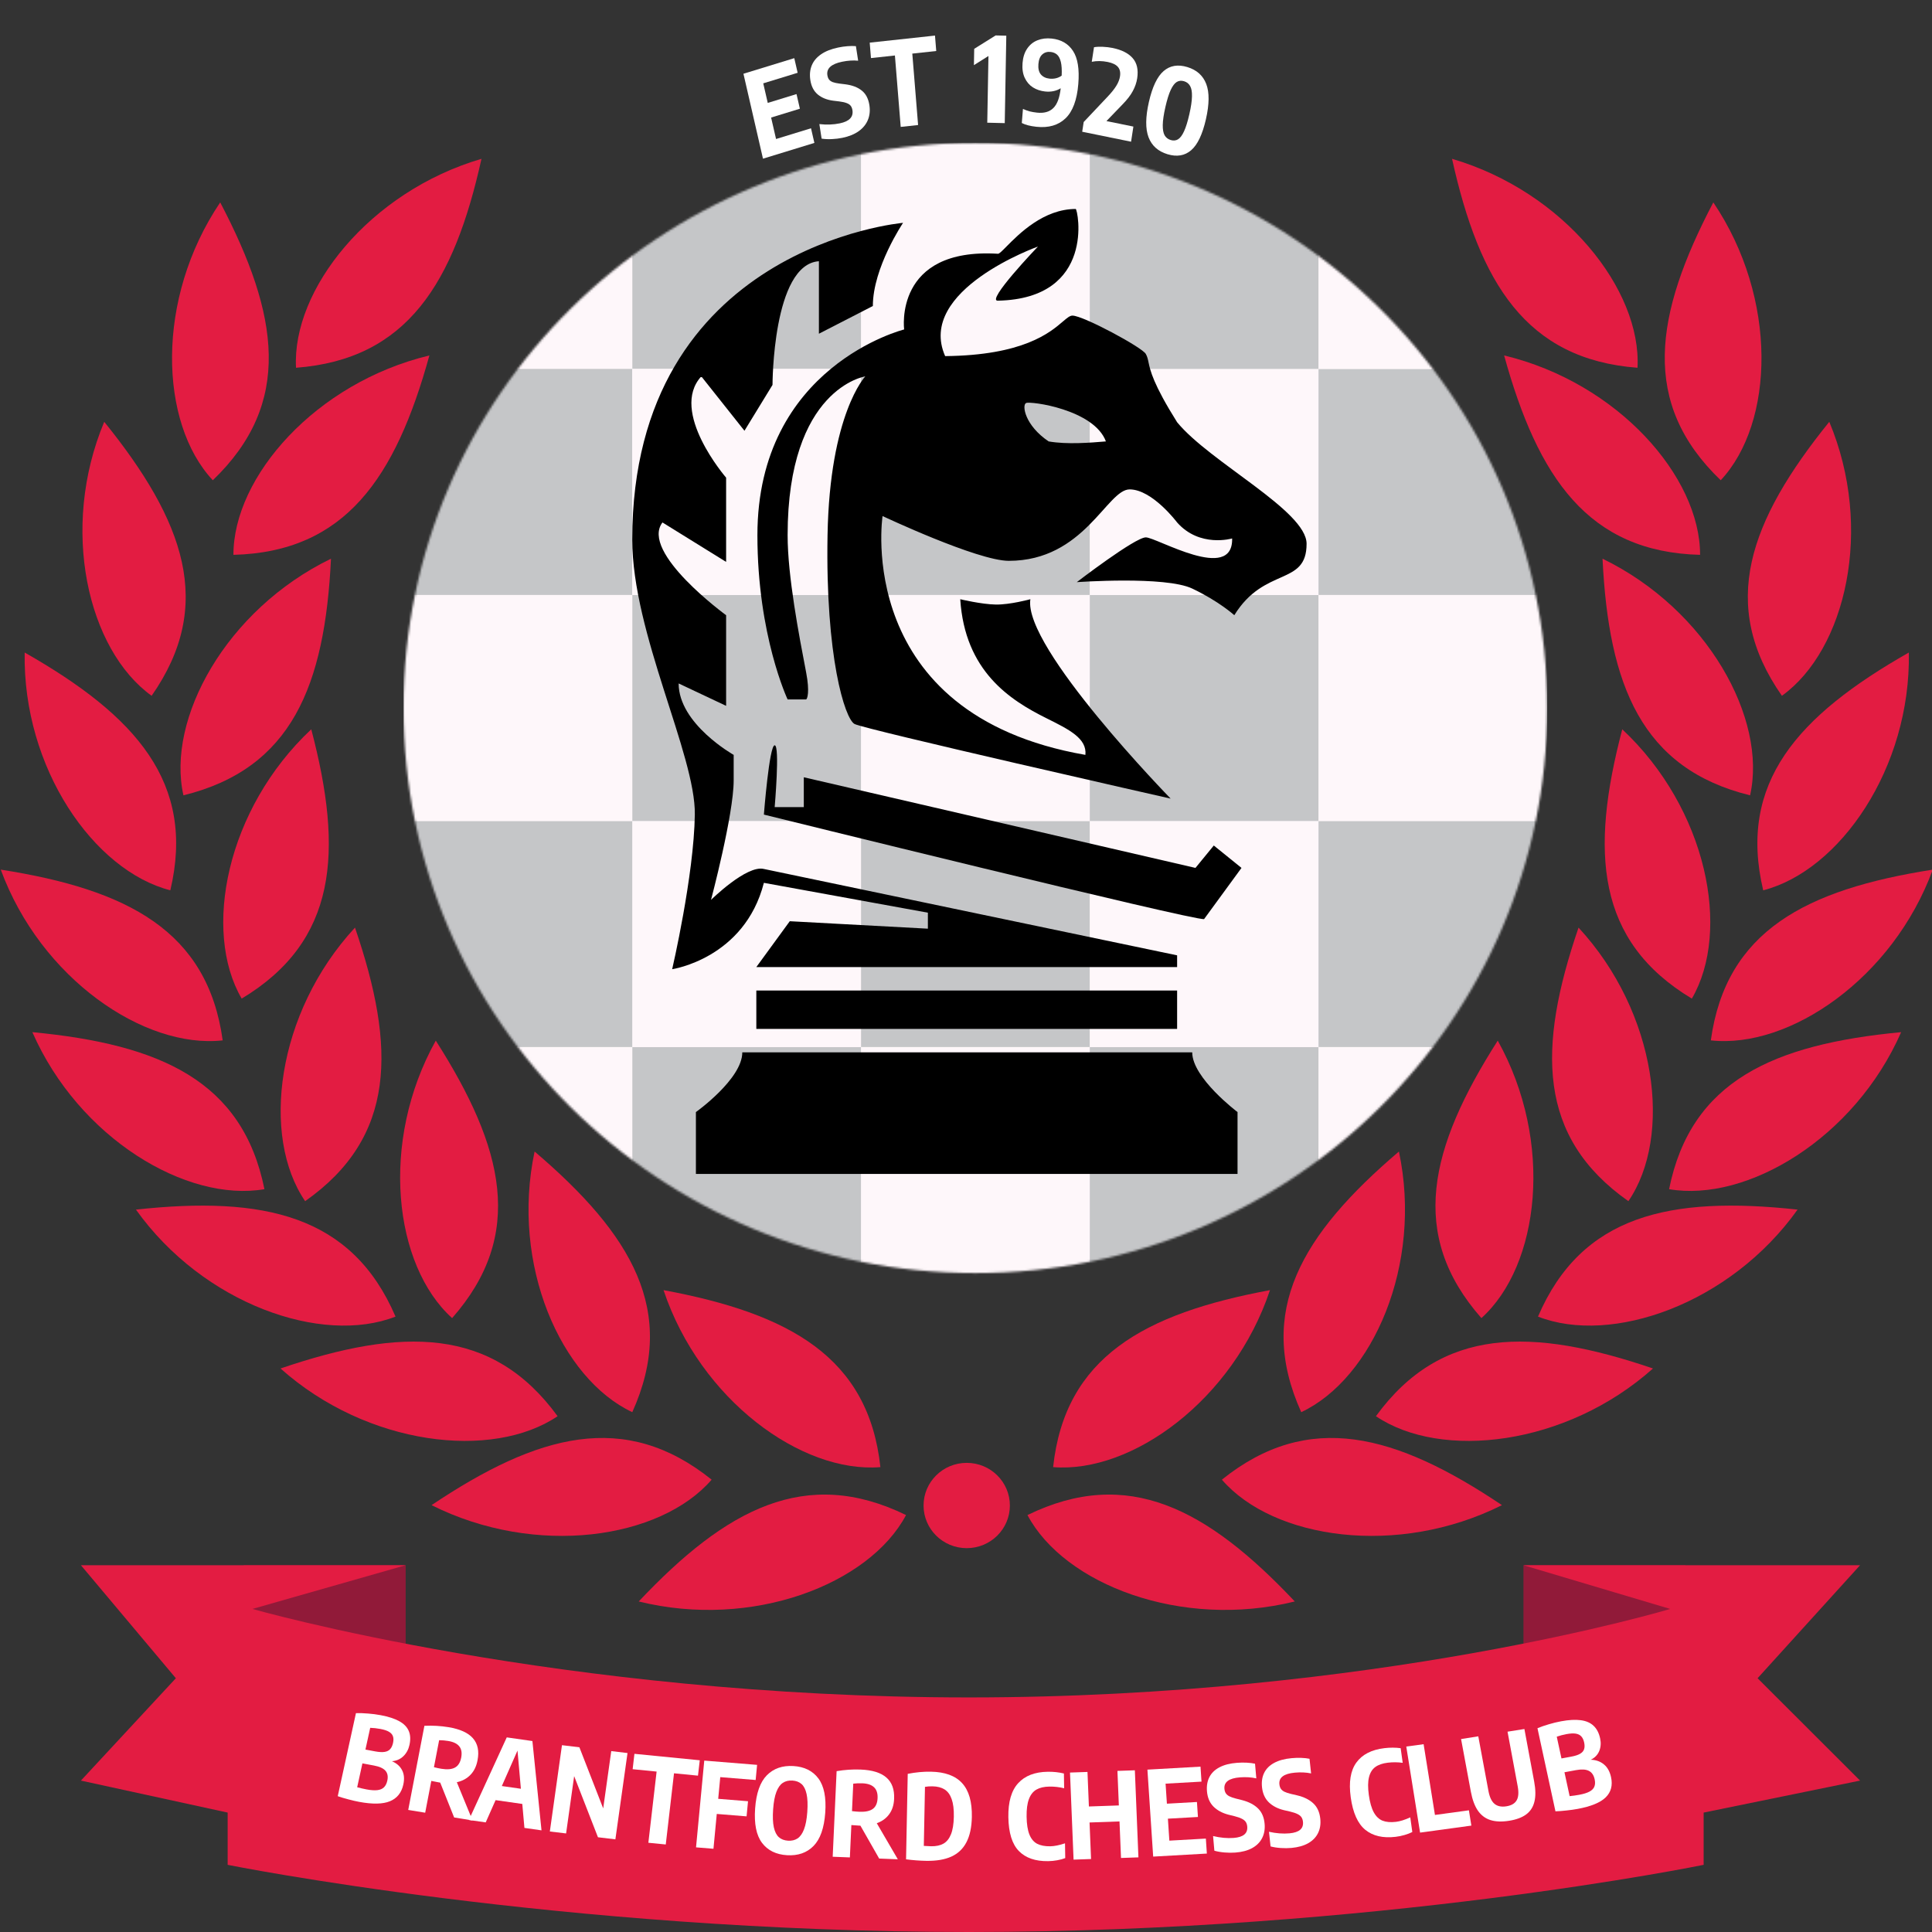 <svg viewBox="0 0 900 900" fill="none" xmlns="http://www.w3.org/2000/svg">
<rect x="0" y="0" width="900" height="900" fill="#333333" stroke="none"/>
<rect x="709.684" y="729.139" width="75.391" height="39.735" fill="#911A39"/>
<rect x="113.588" y="729.139" width="75.391" height="39.735" fill="#911A39"/>
<path d="M37.693 729.139H188.979L117.608 749.503C117.608 749.503 261.355 790.729 451.341 790.729C641.328 790.729 778.038 749.503 778.038 749.503L709.683 729.139H866.497L818.749 781.788L866.497 829.47L793.619 844.371V868.709C793.619 868.709 641.328 900 451.341 900C261.355 900 106.048 868.709 106.048 868.709V844.371L37.693 829.47L81.923 781.788L37.693 729.139Z" fill="#E31C42"/>
<path d="M182.574 820.446C184.783 821.379 186.359 822.77 187.301 824.62C188.265 826.455 188.459 828.685 187.883 831.311C187.045 835.134 184.961 837.729 181.63 839.096C178.321 840.449 173.539 840.541 167.283 839.372C165.773 839.09 164.108 838.705 162.288 838.216C160.464 837.745 158.813 837.251 157.336 836.733L165.816 798.042C167.584 798 169.469 798.064 171.471 798.234C173.496 798.389 175.451 798.642 177.339 798.995C180.97 799.674 183.861 800.613 186.011 801.815C188.18 803.019 189.645 804.53 190.408 806.346C191.192 808.147 191.306 810.316 190.75 812.853C190.288 814.96 189.343 816.708 187.916 818.097C186.489 819.485 184.709 820.268 182.574 820.446ZM177.196 805.411C175.542 805.102 173.962 804.928 172.455 804.888L170.235 815.016L174.792 815.868C176.589 816.204 178.051 816.281 179.175 816.101C180.3 815.921 181.163 815.487 181.762 814.799C182.38 814.115 182.822 813.166 183.088 811.951C183.362 810.701 183.348 809.657 183.045 808.819C182.746 807.964 182.123 807.262 181.177 806.713C180.249 806.168 178.921 805.734 177.196 805.411ZM170.77 833.581C172.837 833.967 174.525 834.078 175.833 833.913C177.142 833.748 178.156 833.306 178.875 832.585C179.612 831.867 180.128 830.838 180.421 829.499C180.848 827.552 180.559 826.01 179.554 824.874C178.568 823.741 176.78 822.933 174.191 822.45L168.826 821.447L166.389 832.567C167.889 832.977 169.349 833.315 170.77 833.581Z" fill="white"/>
<path d="M211.553 846.641L205.068 830.407L204.392 830.296C203.507 830.151 202.35 829.925 200.92 829.616L198.072 844.432L190.168 843.136L197.703 803.943C201.515 803.771 205.252 803.985 208.916 804.585C214.257 805.461 218.051 807.176 220.296 809.729C222.56 812.286 223.281 815.702 222.459 819.976C221.938 822.78 220.842 825.045 219.17 826.772C217.516 828.502 215.395 829.654 212.809 830.231L220.134 848.047L211.553 846.641ZM202.148 823.232C203.372 823.544 204.517 823.787 205.581 823.962C208.306 824.408 210.417 824.226 211.913 823.415C213.427 822.608 214.405 821.055 214.847 818.756C215.275 816.529 214.978 814.785 213.954 813.525C212.952 812.249 211.215 811.409 208.743 811.004C207.389 810.782 205.997 810.665 204.566 810.652L202.148 823.232Z" fill="white"/>
<path d="M244.298 851.513L243.303 840.346L230.866 838.571L226.266 848.94L218.419 847.82L236.065 809.342L248.014 811.047L252.254 852.649L244.298 851.513ZM233.773 832.006L242.652 833.273L241.07 815.485L233.773 832.006Z" fill="white"/>
<path d="M284.748 815.728L292.32 816.635L286.67 856.837L278.554 855.865L267.463 827.385L263.71 854.086L256.139 853.179L261.788 812.977L269.905 813.95L280.996 842.43L284.748 815.728Z" fill="white"/>
<path d="M302.032 858.427L305.875 825.266L294.71 824.163L295.541 816.997L325.978 820.004L325.147 827.17L313.982 826.067L310.139 859.228L302.032 858.427Z" fill="white"/>
<path d="M352.014 829.19L335.527 827.856L334.568 837.96L348.457 839.084L347.788 846.129L333.899 845.005L332.359 861.226L324.239 860.569L328.076 820.153L352.683 822.145L352.014 829.19Z" fill="white"/>
<path d="M366.617 864.225C361.506 863.912 357.62 861.988 354.96 858.454C352.317 854.921 351.253 849.588 351.766 842.457C352.279 835.325 354.098 830.169 357.224 826.99C360.367 823.812 364.495 822.38 369.605 822.693C374.716 823.007 378.593 824.93 381.235 828.463C383.877 831.996 384.942 837.328 384.429 844.46C383.916 851.592 382.096 856.747 378.971 859.927C375.846 863.106 371.728 864.539 366.617 864.225ZM367.103 857.467C368.819 857.573 370.292 857.223 371.523 856.42C372.756 855.597 373.755 854.193 374.522 852.207C375.307 850.203 375.822 847.514 376.065 844.14C376.317 840.637 376.207 837.828 375.736 835.71C375.266 833.575 374.48 832.024 373.376 831.059C372.272 830.093 370.853 829.557 369.119 829.451C367.385 829.345 365.902 829.703 364.669 830.525C363.438 831.329 362.439 832.733 361.671 834.738C360.905 836.724 360.4 839.405 360.157 842.779C359.906 846.281 360.014 849.1 360.484 851.236C360.955 853.353 361.742 854.894 362.846 855.86C363.95 856.825 365.369 857.361 367.103 857.467Z" fill="white"/>
<path d="M409.554 865.788L400.811 850.459L400.125 850.432C399.23 850.397 398.053 850.314 396.595 850.184L395.904 865.255L387.901 864.943L389.727 825.073C393.472 824.433 397.2 824.185 400.909 824.329C406.318 824.541 410.316 825.776 412.903 828.037C415.509 830.298 416.712 833.603 416.513 837.95C416.401 840.801 415.642 843.187 414.236 845.108C412.848 847.031 410.917 848.438 408.441 849.329L418.243 866.127L409.554 865.788ZM396.892 843.69C398.148 843.849 399.315 843.949 400.393 843.992C403.152 844.099 405.214 843.658 406.577 842.668C407.958 841.679 408.703 840.015 408.81 837.677C408.914 835.412 408.369 833.716 407.176 832.59C406.002 831.446 404.163 830.825 401.66 830.727C400.289 830.674 398.895 830.729 397.478 830.893L396.892 843.69Z" fill="white"/>
<path d="M431.528 866.85C428.474 866.799 425.324 866.563 422.076 866.143L422.858 826.322C426.567 825.597 430.149 825.264 433.605 825.322C440.169 825.432 445.027 827.205 448.178 830.641C451.348 834.078 452.864 839.343 452.725 846.437C452.63 851.264 451.784 855.191 450.189 858.219C448.611 861.247 446.272 863.466 443.172 864.878C440.09 866.271 436.208 866.928 431.528 866.85ZM433.774 860.057C436.077 860.095 437.988 859.688 439.504 858.836C441.021 857.965 442.183 856.521 442.991 854.504C443.818 852.47 444.265 849.734 444.332 846.297C444.399 842.878 444.06 840.138 443.314 838.077C442.586 835.998 441.482 834.498 440 833.577C438.518 832.656 436.644 832.177 434.376 832.139C433.115 832.118 431.952 832.199 430.887 832.382L430.347 859.889C431.571 859.983 432.713 860.039 433.774 860.057Z" fill="white"/>
<path d="M488.242 866.996C482.299 867.076 477.757 865.5 474.615 862.268C471.474 859.037 469.846 853.782 469.731 846.505C469.619 839.392 471.146 834.114 474.311 830.67C477.475 827.207 482.074 825.436 488.109 825.355C490.76 825.319 493.261 825.588 495.611 826.16L495.719 833.044C493.497 832.488 491.207 832.226 488.848 832.258C486.398 832.291 484.384 832.757 482.807 833.656C481.248 834.555 480.083 836.033 479.311 838.092C478.538 840.132 478.178 842.862 478.232 846.281C478.288 849.81 478.725 852.584 479.543 854.603C480.361 856.623 481.554 858.051 483.122 858.89C484.707 859.71 486.744 860.103 489.23 860.07C491.15 860.044 493.448 859.584 496.122 858.688L496.23 865.572C495.176 865.989 493.929 866.326 492.488 866.583C491.065 866.84 489.65 866.977 488.242 866.996Z" fill="white"/>
<path d="M500.112 866.288L498.448 825.725L506.59 825.44L507.25 841.528L521.204 841.041L520.544 824.952L528.658 824.669L530.322 865.232L522.208 865.515L521.509 848.495L507.556 848.983L508.254 866.003L500.112 866.288Z" fill="white"/>
<path d="M544.729 857.443L561.736 856.483L562.198 863.463L537.194 864.874L534.512 824.365L559.243 822.97L559.705 829.949L542.971 830.893L543.589 840.227L557.584 839.437L558.046 846.417L544.051 847.206L544.729 857.443Z" fill="white"/>
<path d="M575.44 862.999C573.889 863.115 572.236 863.101 570.48 862.957C568.723 862.813 567.13 862.538 565.699 862.132L565.1 855.3C568.457 856.113 571.649 856.406 574.676 856.18C579.181 855.843 581.293 854.08 581.013 850.892C580.938 850.036 580.71 849.32 580.329 848.743C579.948 848.167 579.345 847.671 578.519 847.256C577.692 846.823 576.555 846.422 575.11 846.053L572.295 845.356C569.384 844.602 567.043 843.337 565.272 841.563C563.519 839.787 562.515 837.441 562.259 834.527C562.036 831.976 562.409 829.748 563.38 827.842C564.351 825.935 565.916 824.416 568.074 823.282C570.249 822.13 572.996 821.429 576.315 821.181C577.847 821.067 579.332 821.047 580.77 821.123C582.227 821.197 583.517 821.358 584.64 821.604L585.239 828.435C582.899 827.913 580.379 827.753 577.68 827.955C572.538 828.34 570.105 830.117 570.383 833.287C570.455 834.106 570.662 834.788 571.003 835.331C571.344 835.873 571.881 836.347 572.614 836.75C573.364 837.134 574.396 837.497 575.711 837.839L578.498 838.538C581.709 839.362 584.208 840.651 585.996 842.406C587.8 844.141 588.836 846.53 589.103 849.573C589.325 852.105 588.934 854.344 587.929 856.289C586.942 858.215 585.389 859.761 583.27 860.928C581.15 862.077 578.54 862.767 575.44 862.999Z" fill="white"/>
<path d="M601.634 860.834C600.086 860.976 598.433 860.99 596.673 860.876C594.914 860.762 593.315 860.513 591.876 860.131L591.143 853.313C594.516 854.069 597.714 854.308 600.737 854.031C605.235 853.619 607.313 851.821 606.971 848.64C606.879 847.785 606.637 847.073 606.245 846.503C605.853 845.933 605.239 845.447 604.406 845.046C603.57 844.627 602.425 844.246 600.972 843.901L598.144 843.252C595.218 842.547 592.852 841.322 591.046 839.578C589.258 837.833 588.208 835.505 587.895 832.596C587.621 830.05 587.951 827.817 588.885 825.895C589.818 823.973 591.353 822.428 593.49 821.259C595.642 820.07 598.376 819.324 601.69 819.02C603.22 818.88 604.704 818.836 606.144 818.887C607.603 818.937 608.896 819.076 610.023 819.303L610.757 826.121C608.406 825.639 605.883 825.521 603.188 825.768C598.052 826.239 595.655 828.056 595.995 831.22C596.083 832.038 596.303 832.716 596.655 833.253C597.007 833.79 597.553 834.254 598.294 834.645C599.051 835.016 600.091 835.361 601.412 835.681L604.213 836.333C607.441 837.102 609.966 838.349 611.788 840.073C613.626 841.778 614.709 844.148 615.035 847.184C615.307 849.712 614.96 851.956 613.994 853.917C613.044 855.859 611.521 857.431 609.425 858.633C607.327 859.817 604.73 860.55 601.634 860.834Z" fill="white"/>
<path d="M650.135 855.661C644.233 856.36 639.522 855.27 636.003 852.391C632.484 849.512 630.223 844.468 629.222 837.259C628.243 830.213 629.118 824.817 631.846 821.069C634.572 817.303 638.931 815.066 644.924 814.356C647.557 814.044 650.077 814.05 652.485 814.372L653.432 821.192C651.154 820.872 648.844 820.851 646.501 821.129C644.068 821.417 642.122 822.089 640.663 823.146C639.222 824.2 638.242 825.789 637.725 827.912C637.205 830.017 637.181 832.764 637.651 836.151C638.137 839.647 638.91 842.353 639.97 844.272C641.03 846.19 642.391 847.483 644.053 848.151C645.73 848.8 647.804 848.978 650.274 848.685C652.181 848.459 654.41 847.763 656.961 846.595L657.908 853.415C656.91 853.938 655.71 854.402 654.308 854.808C652.925 855.211 651.534 855.495 650.135 855.661Z" fill="white"/>
<path d="M661.525 853.699L655.098 813.614L663.17 812.511L668.455 845.473L684.272 843.31L685.414 850.434L661.525 853.699Z" fill="white"/>
<path d="M702.987 848.188C699.609 848.723 696.726 848.616 694.336 847.866C691.947 847.115 689.993 845.657 688.475 843.492C686.974 841.324 685.877 838.37 685.181 834.63L680.622 810.116L688.642 808.845L693.371 834.276C693.913 837.188 694.864 839.203 696.224 840.32C697.585 841.437 699.421 841.812 701.733 841.446C704.045 841.079 705.631 840.161 706.492 838.692C707.371 837.22 707.54 835.028 706.998 832.115L702.269 806.684L710.126 805.439L714.684 829.953C715.38 833.692 715.412 836.815 714.781 839.322C714.168 841.825 712.889 843.795 710.944 845.233C708.998 846.67 706.346 847.655 702.987 848.188Z" fill="white"/>
<path d="M741.045 819.754C743.474 819.826 745.509 820.547 747.152 821.917C748.809 823.265 749.922 825.253 750.491 827.88C751.319 831.705 750.484 834.843 747.984 837.293C745.499 839.722 741.128 841.514 734.869 842.669C733.359 842.947 731.662 843.186 729.779 843.385C727.899 843.602 726.17 843.735 724.591 843.785L716.21 805.072C717.823 804.403 719.588 803.789 721.506 803.23C723.438 802.651 725.348 802.187 727.236 801.838C730.869 801.168 733.928 801.003 736.414 801.343C738.918 801.68 740.902 802.55 742.365 803.953C743.843 805.335 744.856 807.294 745.406 809.832C745.862 811.941 745.723 813.891 744.989 815.681C744.254 817.47 742.94 818.828 741.045 819.754ZM729.791 807.807C728.136 808.113 726.606 808.516 725.199 809.017L727.393 819.151L731.952 818.31C733.75 817.978 735.131 817.528 736.092 816.96C737.054 816.392 737.668 815.684 737.933 814.836C738.216 813.984 738.226 812.951 737.963 811.736C737.692 810.485 737.242 809.527 736.611 808.862C735.978 808.18 735.109 807.755 734.007 807.587C732.922 807.415 731.517 807.489 729.791 807.807ZM735.66 836.082C737.728 835.701 739.331 835.2 740.468 834.581C741.606 833.963 742.356 833.192 742.717 832.27C743.097 831.345 743.141 830.213 742.851 828.872C742.429 826.924 741.517 825.605 740.115 824.916C738.731 824.224 736.744 824.117 734.154 824.594L728.786 825.585L731.195 836.711C732.751 836.554 734.239 836.344 735.66 836.082Z" fill="white"/>
<mask id="mask0_718_51" style="mask-type:alpha" maskUnits="userSpaceOnUse" x="187" y="66" width="534" height="528">
<ellipse cx="454.357" cy="329.801" rx="266.383" ry="263.245" fill="#121212"/>
</mask>
<g mask="url(#mask0_718_51)">
<rect x="187.97" y="66.56" width="530" height="530" fill="#FEF7FA"/>
<rect x="614.187" y="487.749" width="106.553" height="105.298" fill="#FEF7FA"/>
<rect x="507.634" y="487.749" width="106.553" height="105.298" fill="#C5C6C8"/>
<rect x="614.187" y="382.45" width="106.553" height="105.298" fill="#C5C6C8"/>
<rect x="507.634" y="382.45" width="106.553" height="105.298" fill="#FEF7FA"/>
<rect x="401.081" y="487.749" width="106.553" height="105.298" fill="#FEF7FA"/>
<rect x="294.527" y="487.749" width="106.553" height="105.298" fill="#C5C6C8"/>
<rect x="401.081" y="382.45" width="106.553" height="105.298" fill="#C5C6C8"/>
<rect x="294.527" y="382.45" width="106.553" height="105.298" fill="#FEF7FA"/>
<rect x="614.187" y="277.152" width="106.553" height="105.298" fill="#FEF7FA"/>
<rect x="507.634" y="277.152" width="106.553" height="105.298" fill="#C5C6C8"/>
<rect x="614.187" y="171.854" width="106.553" height="105.298" fill="#C5C6C8"/>
<rect x="507.634" y="171.854" width="106.553" height="105.298" fill="#FEF7FA"/>
<rect x="401.081" y="277.152" width="106.553" height="105.298" fill="#FEF7FA"/>
<rect x="294.527" y="277.152" width="106.553" height="105.298" fill="#C5C6C8"/>
<rect x="401.081" y="171.854" width="106.553" height="105.298" fill="#C5C6C8"/>
<rect x="187.974" y="487.749" width="106.553" height="105.298" fill="#FEF7FA"/>
<rect x="187.974" y="382.45" width="106.553" height="105.298" fill="#C5C6C8"/>
<rect x="187.974" y="277.152" width="106.553" height="105.298" fill="#FEF7FA"/>
<rect x="614.188" y="66.556" width="106.553" height="105.298" fill="#FEF7FA"/>
<rect x="507.634" y="66.556" width="106.553" height="105.298" fill="#C5C6C8"/>
<rect x="401.081" y="66.556" width="106.553" height="105.298" fill="#FEF7FA"/>
<rect x="294.527" y="66.556" width="106.553" height="105.298" fill="#C5C6C8"/>
<rect x="187.974" y="66.556" width="106.553" height="105.298" fill="#FEF7FA"/>
<rect x="187.974" y="171.854" width="106.553" height="105.298" fill="#C5C6C8"/>
<rect x="294.527" y="171.854" width="106.553" height="105.298" fill="#FEF7FA"/>
<path d="M352.327 479.305H548.346V461.424H352.327V479.305Z" fill="black"/>
<path d="M345.793 490.232C345.793 502.649 324.181 518.046 324.181 518.046V546.854H576.491V518.046C576.491 518.046 555.382 502.152 555.382 490.232H345.793Z" fill="black"/>
<path d="M420.682 103.808C420.682 103.808 294.528 114.751 294.527 251.325C294.527 295.033 324.08 351.656 323.679 379.47C323.269 407.886 313.124 451.49 313.124 451.49C313.124 451.49 346.798 446.523 355.846 411.258L432.243 425.166V432.616L367.908 429.139L352.327 450.497H548.346L548.345 445.033L355.846 404.801C347.804 402.815 331.218 419.205 331.218 419.205C331.218 419.205 341.773 379.47 341.773 363.576V351.656C341.773 351.656 316.139 337.252 316.139 318.378L338.254 328.808V286.589C338.254 286.589 298.045 257.285 308.6 243.378L338.254 261.755V222.517C338.254 222.517 311.616 191.722 326.694 175.331L346.798 200.662L359.866 179.305C359.866 179.305 359.866 123.179 381.478 121.689V155.464L406.609 142.55C406.609 124.669 420.682 103.808 420.682 103.808Z" fill="black"/>
<path d="M560.911 428.146C556.89 429.139 355.846 379.47 355.846 379.47C355.846 379.47 358.359 347.185 360.872 347.185C363.385 347.185 360.872 375.993 360.872 375.993H374.442V362.086L556.89 404.305L565.434 393.874L578.335 404.305L560.911 428.146Z" fill="black"/>
<path fill-rule="evenodd" clip-rule="evenodd" d="M533.769 164.901C532.261 161.921 504.618 147.02 499.592 147.02C498.36 147.02 497.067 148.124 495.107 149.798C489.072 154.955 476.707 165.519 440.284 165.894C426.713 135.099 483.508 114.86 483.508 114.86C483.508 114.86 458.88 140.563 464.912 140.066C510.649 139.073 502.105 97.351 501.1 97.351C486.149 97.351 474.668 108.963 468.838 114.86C466.828 116.894 465.489 118.247 464.912 118.212C416.159 115.232 421.185 153.477 421.185 153.477C421.185 153.477 352.83 170.51 352.83 249.338C352.83 296.027 366.903 325.828 366.903 325.828H375.525C376.052 325.616 377.297 322.413 375.525 313.207C372.224 296.055 366.903 268.408 366.903 249.338C366.903 180.779 403.091 175.331 403.091 175.331C403.091 175.331 386.505 192.715 385.499 249.338C384.494 305.96 393.541 334.768 398.065 337.252C402.588 339.735 545.329 372.02 545.329 372.02C545.329 372.02 476.471 301.49 479.989 279.139C479.989 279.139 470.581 281.719 463.906 281.623C457.221 281.526 447.32 279.139 447.32 279.139C449.481 312.696 470.488 326.13 487.461 334.572C498.122 339.874 506.399 343.991 505.623 351.656C397.059 332.781 411.132 240.397 411.132 240.397C411.132 240.397 455.362 261.258 469.938 261.258C505.12 261.258 515.675 227.98 526.23 227.98C536.786 227.98 548.344 243.378 548.344 243.378C558.899 255.298 573.978 250.828 573.978 250.828C574.48 271.689 538.795 250.331 533.769 250.331C528.743 250.331 501.602 271.192 501.602 271.192C501.602 271.192 542.816 268.212 555.381 274.172C567.946 280.133 574.983 286.589 574.983 286.589C589.056 263.742 608.658 273.179 608.658 253.311C608.658 237.914 563.605 215.341 548.345 196.689C537.133 178.819 535.811 172.522 535.015 168.729C534.704 167.252 534.474 166.154 533.769 164.901ZM477.98 187.748C479.991 186.755 509.644 190.729 515.173 205.629C507.87 206.248 497.044 207.119 488.5 205.629C477.443 198.179 475.969 188.742 477.98 187.748Z" fill="black"/>
</g>
<path d="M470.44 701.324C470.44 712.296 461.439 721.191 450.336 721.191C439.232 721.191 430.231 712.296 430.231 701.324C430.231 690.351 439.232 681.456 450.336 681.456C461.439 681.456 470.44 690.351 470.44 701.324Z" fill="#E31C42"/>
<path d="M410.126 683.443C404.598 632.284 367.907 611.92 309.102 600.992C326.19 652.151 373.436 686.423 410.126 683.443Z" fill="#E31C42"/>
<path d="M422.072 705.768C375.373 683.022 338.338 702.767 297.543 746.026C350.425 759.118 404.997 737.998 422.072 705.768Z" fill="#E31C42"/>
<path d="M331.513 689.286C291.106 656.843 250.553 667.95 201.041 701.154C249.65 725.546 307.609 716.954 331.513 689.286Z" fill="#E31C42"/>
<path d="M294.545 657.841C315.744 610.85 294.351 575.039 249.037 536.423C237.836 589.148 261.296 642.222 294.545 657.841Z" fill="#E31C42"/>
<path d="M259.753 659.724C229.328 617.974 187.247 618.224 130.677 637.489C171.147 673.586 229.364 680.259 259.753 659.724Z" fill="#E31C42"/>
<path d="M184.253 613.322C163.903 565.965 122.805 557.029 63.326 563.48C94.736 607.514 150.026 626.721 184.253 613.322Z" fill="#E31C42"/>
<path d="M210.613 614.027C244.785 575.211 234.917 534.785 203.004 484.766C176.698 531.954 183.435 589.487 210.613 614.027Z" fill="#E31C42"/>
<path d="M142.146 559.548C184.562 529.714 184.544 488.128 165.363 432.117C128.612 471.91 121.536 529.403 142.146 559.548Z" fill="#E31C42"/>
<path d="M112.582 465.191C157.056 438.442 160.058 396.962 144.995 339.736C105.449 376.818 94.215 433.661 112.582 465.191Z" fill="#E31C42"/>
<path d="M85.454 370.499C135.969 358.045 151.33 319.328 154.187 260.265C105.263 284.034 77.417 334.996 85.454 370.499Z" fill="#E31C42"/>
<path d="M108.742 258.467C160.788 257.133 184.277 222.629 200.026 165.583C147.051 178.304 108.685 222.086 108.742 258.467Z" fill="#E31C42"/>
<path d="M137.894 171.32C189.804 167.379 211.493 131.743 224.294 73.981C172.04 89.34 135.97 134.989 137.894 171.32Z" fill="#E31C42"/>
<path d="M123.185 553.969C113.029 503.507 74.636 486.482 15.075 480.818C36.744 530.254 86.913 560.193 123.185 553.969Z" fill="#E31C42"/>
<path d="M103.737 484.651C96.722 433.67 59.454 414.357 0.354 405.106C18.925 455.758 67.148 488.672 103.737 484.651Z" fill="#E31C42"/>
<path d="M79.344 414.741C91.201 364.643 63.361 333.458 11.494 303.974C10.55 357.84 43.712 405.594 79.344 414.741Z" fill="#E31C42"/>
<path d="M70.63 324.125C100.234 281.802 85.89 242.707 48.558 196.495C27.712 246.275 40.866 302.714 70.63 324.125Z" fill="#E31C42"/>
<path d="M99.132 223.721C136.494 187.89 130.111 146.786 102.579 94.286C72.341 139.113 74.145 197.003 99.132 223.721Z" fill="#E31C42"/>
<path d="M490.582 683.443C496.111 632.284 532.801 611.92 591.607 600.992C574.518 652.151 527.273 686.423 490.582 683.443Z" fill="#E31C42"/>
<path d="M478.636 705.768C525.335 683.022 562.371 702.767 603.165 746.026C550.283 759.118 495.712 737.998 478.636 705.768Z" fill="#E31C42"/>
<path d="M569.196 689.286C609.603 656.843 650.156 667.95 699.668 701.154C651.059 725.546 593.1 716.954 569.196 689.286Z" fill="#E31C42"/>
<path d="M606.164 657.841C584.965 610.85 606.358 575.039 651.672 536.423C662.873 589.148 639.413 642.222 606.164 657.841Z" fill="#E31C42"/>
<path d="M640.956 659.724C671.381 617.974 713.462 618.224 770.032 637.489C729.562 673.586 671.345 680.259 640.956 659.724Z" fill="#E31C42"/>
<path d="M716.456 613.322C736.806 565.965 777.904 557.029 837.383 563.48C805.973 607.514 750.683 626.721 716.456 613.322Z" fill="#E31C42"/>
<path d="M690.096 614.027C655.924 575.211 665.792 534.785 697.705 484.766C724.011 531.954 717.274 589.487 690.096 614.027Z" fill="#E31C42"/>
<path d="M758.563 559.548C716.147 529.714 716.165 488.128 735.346 432.117C772.097 471.91 779.173 529.403 758.563 559.548Z" fill="#E31C42"/>
<path d="M788.127 465.191C743.653 438.442 740.651 396.962 755.714 339.736C795.261 376.818 806.495 433.661 788.127 465.191Z" fill="#E31C42"/>
<path d="M815.255 370.499C764.74 358.045 749.38 319.328 746.522 260.265C795.446 284.034 823.293 334.996 815.255 370.499Z" fill="#E31C42"/>
<path d="M791.967 258.467C739.921 257.133 716.431 222.629 700.683 165.583C753.658 178.304 792.024 222.086 791.967 258.467Z" fill="#E31C42"/>
<path d="M762.815 171.32C710.905 167.379 689.216 131.743 676.416 73.981C728.67 89.34 764.739 134.989 762.815 171.32Z" fill="#E31C42"/>
<path d="M777.524 553.969C787.68 503.507 826.073 486.482 885.634 480.818C863.965 530.254 813.796 560.193 777.524 553.969Z" fill="#E31C42"/>
<path d="M796.972 484.651C803.987 433.67 841.255 414.357 900.354 405.106C881.784 455.758 833.56 488.672 796.972 484.651Z" fill="#E31C42"/>
<path d="M821.366 414.741C809.509 364.643 837.348 333.458 889.215 303.974C890.159 357.84 856.997 405.594 821.366 414.741Z" fill="#E31C42"/>
<path d="M830.079 324.125C800.475 281.802 814.82 242.707 852.151 196.495C872.998 246.275 859.844 302.714 830.079 324.125Z" fill="#E31C42"/>
<path d="M801.578 223.721C764.215 187.89 770.598 146.786 798.13 94.286C828.368 139.113 826.564 197.003 801.578 223.721Z" fill="#E31C42"/>
<path d="M361.515 64.754L377.8 59.757L379.369 66.574L355.426 73.921L346.324 34.357L370.004 27.091L371.572 33.907L355.55 38.824L357.647 47.94L371.047 43.828L372.615 50.645L359.215 54.757L361.515 64.754Z" fill="white"/>
<path d="M392.413 64.204C390.891 64.519 389.258 64.717 387.515 64.798C385.772 64.878 384.18 64.806 382.741 64.582L381.69 57.805C385.058 58.191 388.229 58.076 391.201 57.461C395.625 56.546 397.591 54.508 397.101 51.345C396.969 50.496 396.696 49.806 396.281 49.277C395.866 48.747 395.237 48.327 394.395 48.016C393.549 47.688 392.4 47.431 390.948 47.246L388.123 46.907C385.199 46.523 382.803 45.555 380.936 44.001C379.087 42.444 377.938 40.22 377.49 37.328C377.097 34.799 377.316 32.515 378.147 30.479C378.977 28.442 380.419 26.717 382.473 25.303C384.542 23.868 387.207 22.814 390.466 22.14C391.97 21.829 393.435 21.619 394.86 21.511C396.302 21.399 397.586 21.395 398.711 21.498L399.762 28.274C397.417 28.051 394.919 28.213 392.269 28.761C387.219 29.805 384.937 31.9 385.425 35.044C385.551 35.857 385.801 36.514 386.174 37.015C386.547 37.516 387.109 37.922 387.86 38.233C388.626 38.523 389.669 38.754 390.99 38.929L393.788 39.273C397.012 39.688 399.566 40.661 401.448 42.193C403.346 43.703 404.529 45.967 404.996 48.985C405.386 51.497 405.15 53.793 404.29 55.873C403.445 57.932 402.016 59.682 400.003 61.124C397.988 62.548 395.458 63.575 392.413 64.204Z" fill="white"/>
<path d="M419.584 59.12L416.884 25.846L405.73 27.054L405.147 19.863L435.554 16.572L436.137 23.762L424.984 24.97L427.684 58.243L419.584 59.12Z" fill="white"/>
<path d="M463.81 16.508L468.774 16.627L468.051 57.355L459.906 57.159L460.458 26.086L453.688 30.341L453.823 22.744L463.81 16.508Z" fill="white"/>
<path d="M489.973 17.967C494.337 18.439 497.621 20.348 499.825 23.694C502.048 27.042 502.879 32.17 502.318 39.078C501.71 46.57 499.717 51.925 496.338 55.145C492.977 58.367 488.451 59.67 482.76 59.054C479.888 58.743 477.634 58.158 475.997 57.301L476.53 50.739C477.573 51.22 478.606 51.598 479.629 51.875C480.672 52.135 481.829 52.334 483.102 52.471C486.356 52.824 488.881 52.113 490.675 50.34C492.488 48.569 493.636 45.493 494.12 41.115C493.134 41.743 492.006 42.191 490.737 42.458C489.488 42.709 488.191 42.762 486.845 42.616C484.718 42.386 482.826 41.749 481.168 40.706C479.512 39.644 478.239 38.154 477.349 36.238C476.459 34.321 476.123 32.023 476.34 29.344C476.558 26.664 477.28 24.426 478.508 22.628C479.736 20.83 481.336 19.542 483.306 18.762C485.297 17.966 487.519 17.701 489.973 17.967ZM483.728 29.84C483.558 31.936 483.94 33.55 484.876 34.681C485.831 35.795 487.172 36.446 488.899 36.633C489.917 36.743 490.912 36.685 491.884 36.46C492.856 36.234 493.751 35.825 494.57 35.233C494.696 32.544 494.566 30.416 494.18 28.848C493.795 27.262 493.2 26.121 492.394 25.427C491.607 24.735 490.604 24.323 489.386 24.192C487.877 24.028 486.598 24.414 485.551 25.349C484.504 26.265 483.897 27.762 483.728 29.84Z" fill="white"/>
<path d="M527.975 58.962L526.897 66.012L504.132 61.37L504.824 56.842L516.002 45.001C517.808 43.095 519.157 41.404 520.048 39.926C520.96 38.435 521.523 36.984 521.739 35.574C522.021 33.73 521.7 32.266 520.775 31.183C519.85 30.1 518.268 29.33 516.029 28.873C513.412 28.34 510.932 28.309 508.587 28.782L509.623 22.003C510.726 21.799 512.085 21.731 513.701 21.8C515.316 21.868 516.832 22.047 518.247 22.335C522.512 23.205 525.643 24.785 527.639 27.075C529.653 29.368 530.357 32.503 529.749 36.48C529.442 38.487 528.761 40.463 527.706 42.411C526.669 44.361 525.077 46.432 522.931 48.623L515.423 56.403L527.975 58.962Z" fill="white"/>
<path d="M543.854 71.837C539.48 70.508 536.542 67.88 535.042 63.955C533.542 60.029 533.594 54.545 535.198 47.502C536.807 40.441 539.098 35.637 542.073 33.091C545.052 30.526 548.729 29.909 553.103 31.238C557.477 32.567 560.415 35.194 561.915 39.12C563.419 43.028 563.367 48.512 561.759 55.573C560.154 62.616 557.863 67.42 554.884 69.984C551.905 72.549 548.228 73.166 543.854 71.837ZM545.359 65.231C546.619 65.614 547.746 65.508 548.742 64.915C549.76 64.309 550.695 63.078 551.548 61.221C552.423 59.351 553.252 56.696 554.036 53.255C554.82 49.814 555.23 47.031 555.265 44.906C555.321 42.769 555.034 41.157 554.403 40.069C553.793 38.968 552.858 38.227 551.598 37.844C550.338 37.461 549.2 37.572 548.182 38.178C547.187 38.772 546.251 40.003 545.376 41.873C544.502 43.742 543.674 46.388 542.894 49.812C542.11 53.253 541.699 56.045 541.66 58.187C541.625 60.312 541.912 61.924 542.522 63.025C543.154 64.113 544.099 64.848 545.359 65.231Z" fill="white"/>
</svg>
